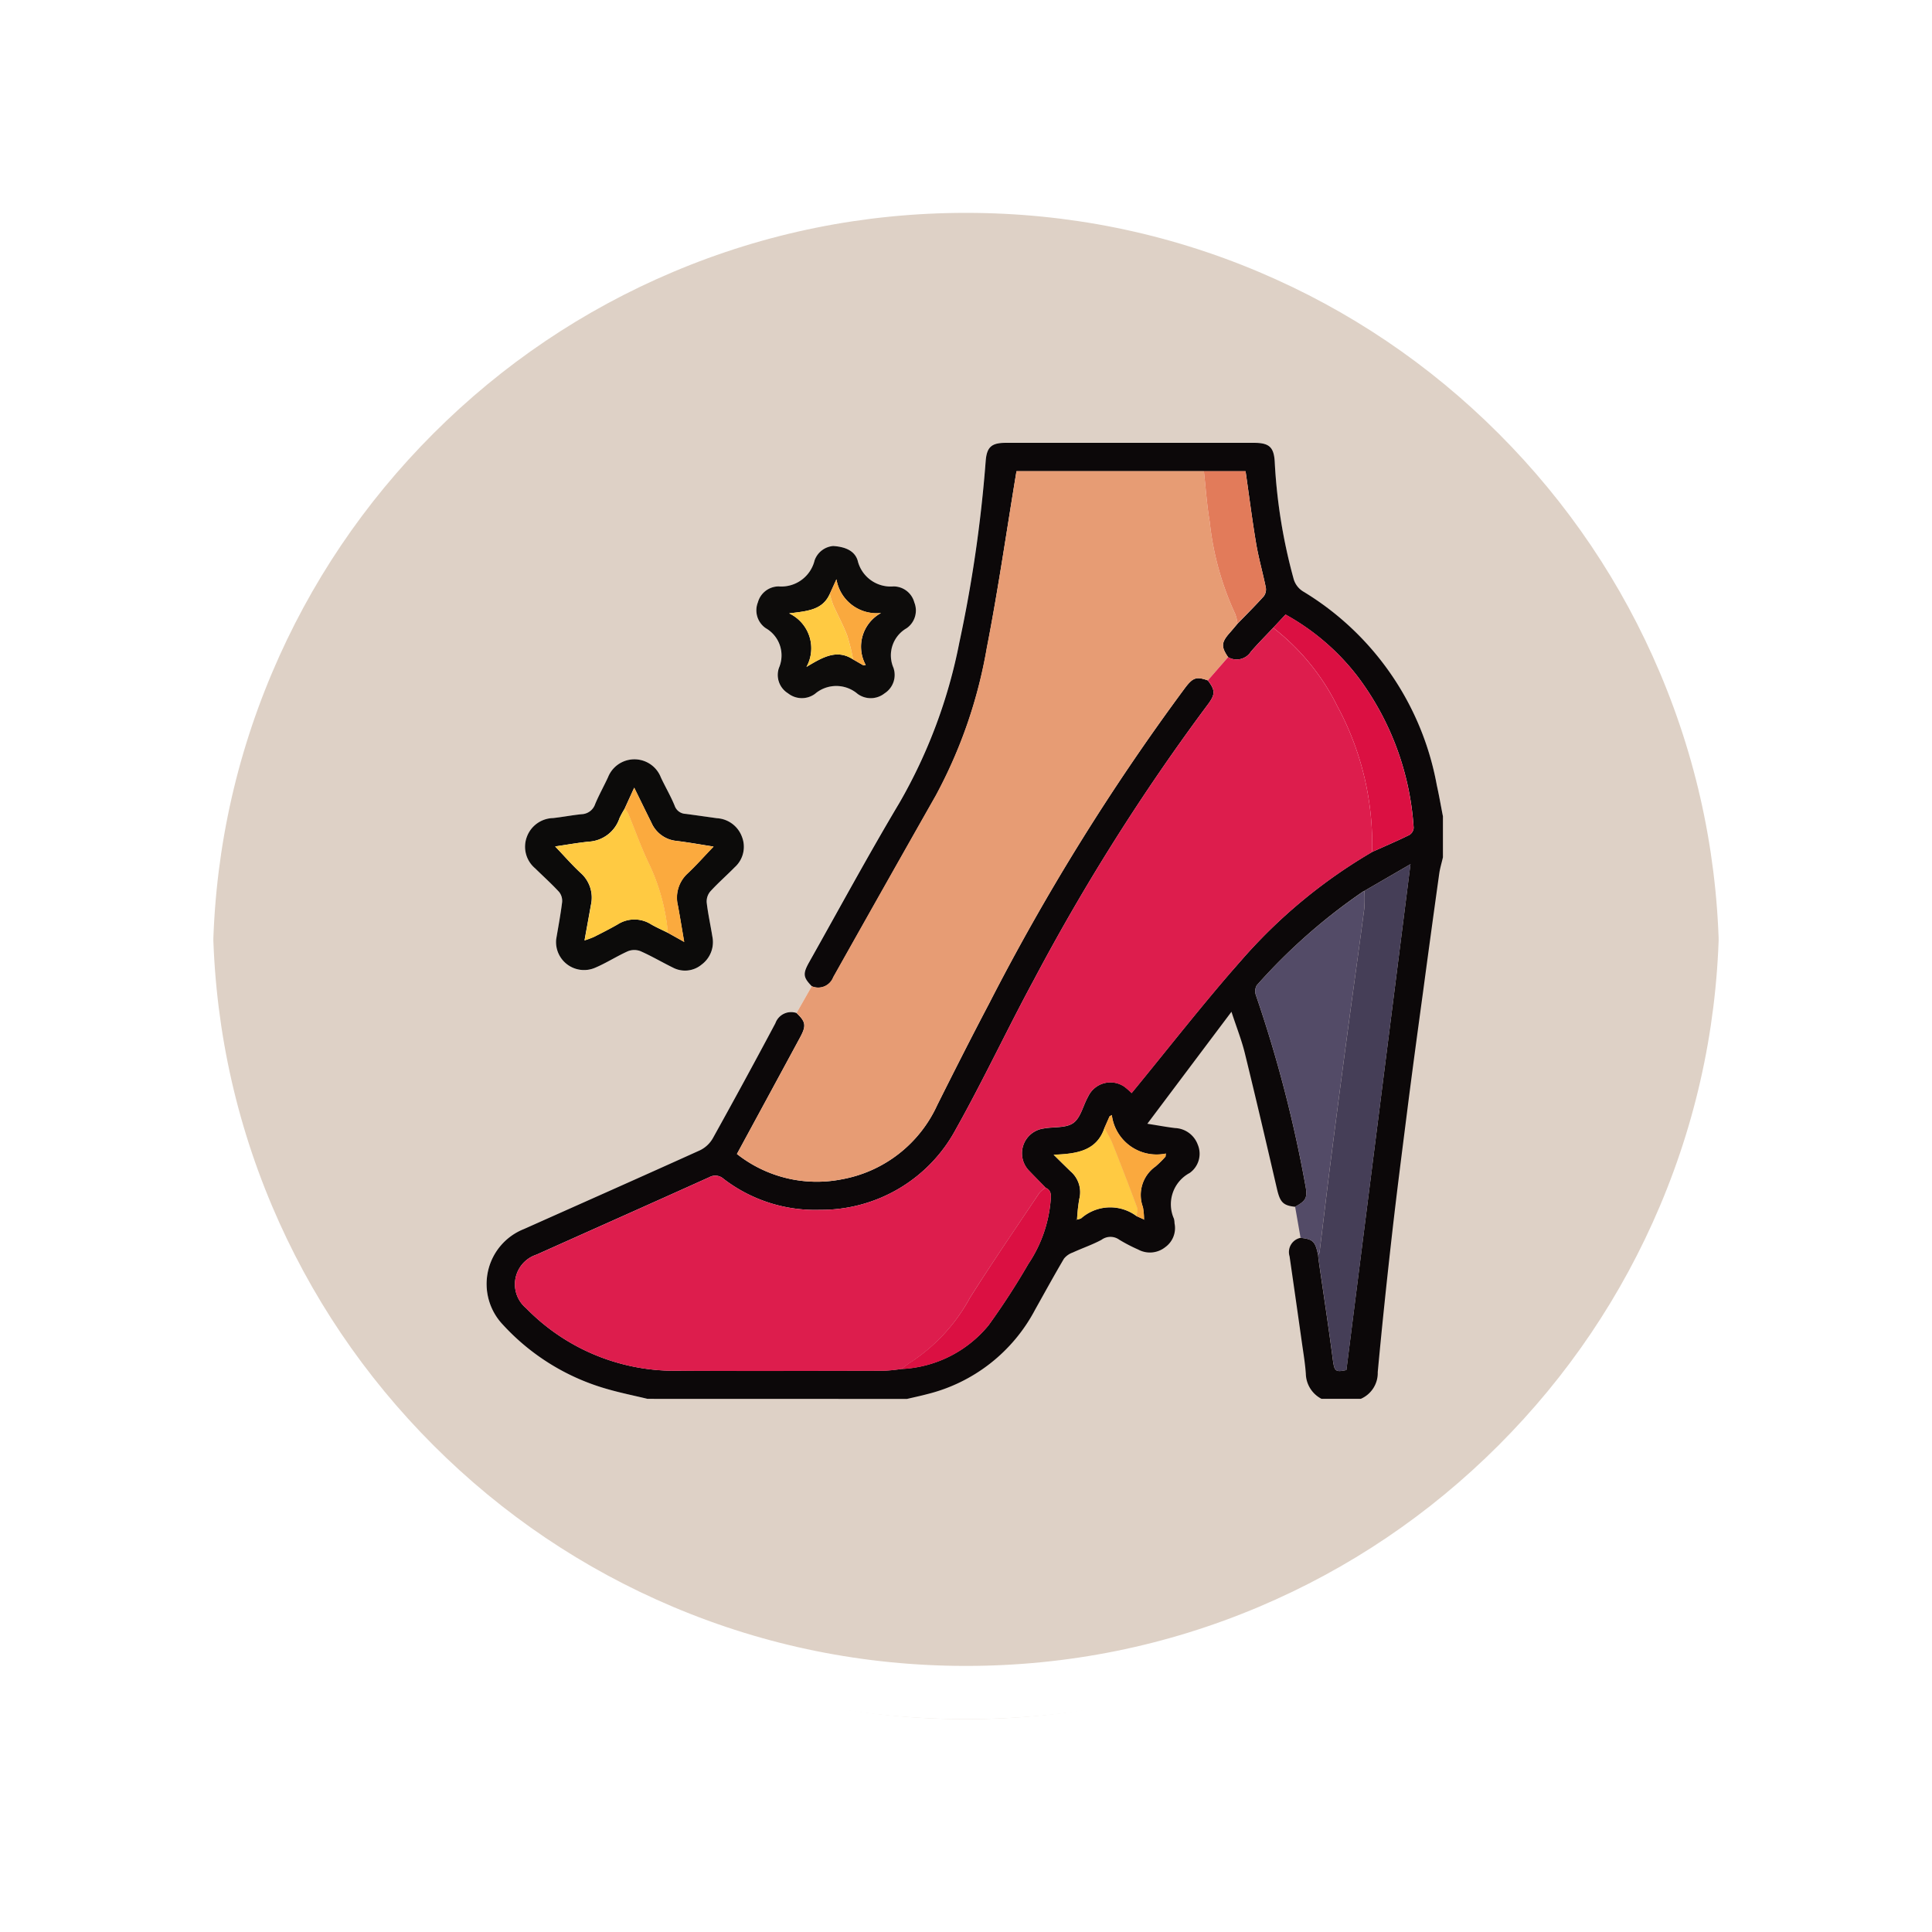 <svg xmlns="http://www.w3.org/2000/svg" xmlns:xlink="http://www.w3.org/1999/xlink" width="108.914" height="108.914" viewBox="0 0 108.914 108.914"><defs><filter id="a" x="0" y="0" width="108.914" height="108.914" filterUnits="userSpaceOnUse"><feOffset dy="3" input="SourceAlpha"/><feGaussianBlur stdDeviation="3" result="b"/><feFlood flood-opacity="0.161"/><feComposite operator="in" in2="b"/><feComposite in="SourceGraphic"/></filter><clipPath id="c"><rect width="54" height="54" fill="none"/></clipPath></defs><g transform="translate(-799.5 -2534.157)"><g transform="translate(0 587.946)"><g transform="translate(808.5 1952.211)"><g transform="matrix(1, 0, 0, 1, -9, -6)" filter="url(#a)"><g transform="translate(9 6)" fill="#d8cabd" opacity="0.859"><path d="M 45.457 89.414 C 39.522 89.414 33.766 88.252 28.347 85.96 C 23.113 83.746 18.412 80.577 14.375 76.539 C 10.337 72.502 7.168 67.801 4.954 62.567 C 2.662 57.149 1.5 51.392 1.5 45.457 C 1.5 39.522 2.662 33.766 4.954 28.347 C 7.168 23.113 10.337 18.412 14.375 14.375 C 18.412 10.337 23.113 7.168 28.347 4.954 C 33.766 2.662 39.522 1.5 45.457 1.5 C 51.392 1.5 57.148 2.662 62.566 4.954 C 67.8 7.168 72.502 10.337 76.539 14.375 C 80.576 18.412 83.746 23.113 85.96 28.347 C 88.252 33.766 89.414 39.522 89.414 45.457 C 89.414 51.392 88.252 57.149 85.96 62.567 C 83.746 67.801 80.576 72.502 76.539 76.539 C 72.502 80.577 67.8 83.746 62.566 85.96 C 57.148 88.252 51.392 89.414 45.457 89.414 Z" stroke="none"/><path d="M 45.457 3 C 39.724 3 34.164 4.122 28.932 6.335 C 23.876 8.473 19.335 11.535 15.435 15.435 C 11.535 19.335 8.473 23.876 6.335 28.932 C 4.122 34.164 3 39.724 3 45.457 C 3 51.19 4.122 56.75 6.335 61.982 C 8.473 67.038 11.535 71.579 15.435 75.479 C 19.335 79.379 23.876 82.441 28.932 84.579 C 34.164 86.792 39.724 87.914 45.457 87.914 C 51.19 87.914 56.75 86.792 61.982 84.579 C 67.037 82.441 71.578 79.379 75.478 75.479 C 79.378 71.579 82.44 67.038 84.578 61.982 C 86.791 56.75 87.914 51.19 87.914 45.457 C 87.914 39.724 86.791 34.164 84.578 28.932 C 82.44 23.876 79.378 19.335 75.478 15.435 C 71.578 11.535 67.037 8.473 61.982 6.335 C 56.75 4.122 51.19 3 45.457 3 M 45.457 0 C 70.562 0 90.914 20.352 90.914 45.457 L 90.914 45.457 C 90.914 70.562 70.562 90.914 45.457 90.914 C 20.352 90.914 0 70.562 0 45.457 L 0 45.457 C 0 20.352 20.352 0 45.457 0 Z" stroke="none" fill="#fff"/></g></g><g transform="translate(0 0)" fill="none"><path d="M45.457,0A45.457,45.457,0,0,1,90.914,45.457h0A45.457,45.457,0,0,1,0,45.457H0A45.457,45.457,0,0,1,45.457,0Z" stroke="none"/><path d="M 45.457 3 C 39.724 3 34.164 4.122 28.932 6.335 C 23.876 8.473 19.335 11.535 15.435 15.435 C 11.535 19.335 8.473 23.876 6.335 28.932 C 4.122 34.164 3 39.724 3 45.457 C 3 51.19 4.122 56.75 6.335 61.982 C 8.473 67.038 11.535 71.579 15.435 75.479 C 19.335 79.379 23.876 82.441 28.932 84.579 C 34.164 86.792 39.724 87.914 45.457 87.914 C 51.19 87.914 56.75 86.792 61.982 84.579 C 67.037 82.441 71.578 79.379 75.478 75.479 C 79.378 71.579 82.44 67.038 84.578 61.982 C 86.791 56.75 87.914 51.19 87.914 45.457 C 87.914 39.724 86.791 34.164 84.578 28.932 C 82.44 23.876 79.378 19.335 75.478 15.435 C 71.578 11.535 67.037 8.473 61.982 6.335 C 56.75 4.122 51.19 3 45.457 3 M 45.457 0 C 70.562 0 90.914 20.352 90.914 45.457 L 90.914 45.457 C 90.914 70.562 70.562 90.914 45.457 90.914 C 20.352 90.914 0 70.562 0 45.457 L 0 45.457 C 0 20.352 20.352 0 45.457 0 Z" stroke="none" fill="#fff"/></g></g></g><g transform="translate(826.843 2559.015)"><g clip-path="url(#c)"><path d="M54,21.158c-.115-.587-.216-1.175-.346-1.758A16.12,16.12,0,0,0,46.1,8.476a1.223,1.223,0,0,1-.506-.658,30.75,30.75,0,0,1-1.075-6.61C44.473.355,44.212.1,43.35.1h-14c-.807,0-1.071.24-1.131,1.033a76.336,76.336,0,0,1-1.485,10.217,29.3,29.3,0,0,1-3.367,9.02c-1.763,2.954-3.4,5.982-5.088,8.98-.38.674-.354.87.145,1.383l-.858,1.51a.941.941,0,0,0-1.193.573q-1.74,3.254-3.526,6.483a1.684,1.684,0,0,1-.72.679c-3.3,1.5-6.615,2.962-9.924,4.44A3.332,3.332,0,0,0,1,49.812a12.637,12.637,0,0,0,5.956,3.654c.724.208,1.465.357,2.2.534M4.011,28.095A1.578,1.578,0,0,0,6.19,29.709c.641-.27,1.232-.657,1.869-.941a.977.977,0,0,1,.708,0c.621.275,1.208.625,1.82.923a1.466,1.466,0,0,0,1.627-.171,1.577,1.577,0,0,0,.6-1.586c-.1-.638-.244-1.271-.318-1.912a.882.882,0,0,1,.2-.619c.436-.478.928-.906,1.382-1.369a1.548,1.548,0,0,0,.4-1.73,1.6,1.6,0,0,0-1.4-1.033c-.589-.081-1.178-.165-1.767-.245a.676.676,0,0,1-.618-.452c-.222-.548-.529-1.061-.779-1.6a1.6,1.6,0,0,0-2.98-.013c-.236.506-.509.995-.724,1.508a.839.839,0,0,1-.764.576c-.539.054-1.073.159-1.612.218a1.615,1.615,0,0,0-1.481,1.071,1.589,1.589,0,0,0,.473,1.763c.452.441.922.865,1.349,1.33A.8.8,0,0,1,4.346,26c-.09.727-.228,1.449-.335,2.095M19.653,5.924a1.218,1.218,0,0,0-1.077.818A1.927,1.927,0,0,1,16.552,8.2a1.22,1.22,0,0,0-1.17.9,1.217,1.217,0,0,0,.438,1.454,1.766,1.766,0,0,1,.738,2.235,1.219,1.219,0,0,0,.511,1.434,1.255,1.255,0,0,0,1.521.031,1.845,1.845,0,0,1,2.4,0,1.253,1.253,0,0,0,1.522-.035,1.228,1.228,0,0,0,.5-1.438,1.764,1.764,0,0,1,.744-2.231A1.224,1.224,0,0,0,24.2,9.1,1.215,1.215,0,0,0,23.024,8.2a1.909,1.909,0,0,1-2.018-1.465c-.16-.513-.641-.762-1.353-.813" fill="#fffefe"/><path d="M9.157,54c-.733-.177-1.474-.326-2.2-.533A12.653,12.653,0,0,1,1,49.813a3.331,3.331,0,0,1,1.2-5.389c3.309-1.478,6.623-2.945,9.924-4.44a1.684,1.684,0,0,0,.72-.679q1.792-3.225,3.526-6.483a.941.941,0,0,1,1.192-.573c.521.5.557.713.2,1.375-1.179,2.182-2.363,4.361-3.562,6.572a7.264,7.264,0,0,0,5.9,1.43,7.351,7.351,0,0,0,5.389-4.182c.961-1.923,1.932-3.84,2.933-5.743A127.892,127.892,0,0,1,39.46,13.923c.445-.589.642-.654,1.285-.426.431.561.433.794-.021,1.392a119.949,119.949,0,0,0-9.77,15.467c-1.511,2.793-2.86,5.678-4.413,8.448a8.615,8.615,0,0,1-7.663,4.541,8.463,8.463,0,0,1-5.434-1.75.693.693,0,0,0-.8-.09c-3.245,1.465-6.5,2.913-9.747,4.368a1.755,1.755,0,0,0-.577,3.019,11.684,11.684,0,0,0,8.488,3.523c3.892.021,7.785.007,11.677,0a9.462,9.462,0,0,0,.989-.1,6.75,6.75,0,0,0,4.912-2.463,40.9,40.9,0,0,0,2.244-3.46A7.525,7.525,0,0,0,31.887,42.8c.027-.3.035-.559-.282-.7-.305-.313-.612-.622-.914-.938a1.409,1.409,0,0,1,.8-2.4c.565-.106,1.255-.012,1.673-.311s.548-.978.83-1.478A1.391,1.391,0,0,1,36.04,36.4a3.707,3.707,0,0,1,.411.362c2.056-2.5,4.032-5.046,6.157-7.456a29.509,29.509,0,0,1,7.4-6.137c.7-.315,1.406-.616,2.095-.954a.521.521,0,0,0,.249-.4A15.843,15.843,0,0,0,49.2,13.289a13.083,13.083,0,0,0-4.073-3.5l-.7.748c-.418.445-.851.877-1.25,1.339a.952.952,0,0,1-1.289.312c-.4-.587-.385-.831.093-1.37.149-.168.291-.341.436-.512.5-.515,1.009-1.02,1.487-1.553a.644.644,0,0,0,.112-.49c-.166-.821-.4-1.629-.541-2.454-.23-1.356-.4-2.721-.6-4.1H29.96c-.557,3.365-1.031,6.672-1.667,9.949a27.131,27.131,0,0,1-2.879,8.337q-2.9,5.114-5.78,10.239a.906.906,0,0,1-1.206.512c-.5-.512-.525-.708-.145-1.382,1.689-3,3.325-6.026,5.088-8.981a29.287,29.287,0,0,0,3.367-9.019A76.36,76.36,0,0,0,28.223,1.139c.06-.793.324-1.033,1.131-1.033q7,0,14,0c.862,0,1.123.249,1.166,1.1a30.77,30.77,0,0,0,1.075,6.61,1.22,1.22,0,0,0,.506.657A16.125,16.125,0,0,1,53.654,19.4c.13.582.231,1.171.346,1.757v2.315c-.071.311-.166.617-.21.93q-.464,3.323-.909,6.646c-.3,2.2-.6,4.4-.879,6.6-.3,2.374-.608,4.749-.877,7.128-.291,2.57-.562,5.144-.8,7.719A1.585,1.585,0,0,1,49.368,54H47.157a1.634,1.634,0,0,1-.885-1.418c-.041-.589-.14-1.175-.223-1.761q-.342-2.428-.694-4.856a.817.817,0,0,1,.62-1.041c.7.074.827.2.987.961.011.1.018.208.032.31.264,1.833.546,3.663.786,5.5.1.756.131.815.777.683,1.2-9.475,2.4-18.912,3.613-28.519l-2.6,1.507a.409.409,0,0,0-.049.018,32.513,32.513,0,0,0-6.018,5.305.671.671,0,0,0-.044.562A73.063,73.063,0,0,1,46.234,41.9c.145.752.082.913-.566,1.273-.688-.072-.852-.264-1.028-1.028-.59-2.545-1.183-5.09-1.806-7.628-.182-.743-.468-1.459-.755-2.338-1.635,2.175-3.173,4.223-4.743,6.314.6.093,1.077.185,1.562.242a1.424,1.424,0,0,1,1.28.933,1.325,1.325,0,0,1-.457,1.6,2,2,0,0,0-.886,2.576,1.14,1.14,0,0,1,.034.259,1.323,1.323,0,0,1-.522,1.345,1.386,1.386,0,0,1-1.528.134,9.108,9.108,0,0,1-1.066-.554.849.849,0,0,0-1,.006c-.517.279-1.082.468-1.617.715a1.109,1.109,0,0,0-.5.349c-.559.947-1.086,1.911-1.624,2.87a9.429,9.429,0,0,1-6.09,4.767c-.376.1-.755.179-1.133.269Zm28-10.108a.15.15,0,0,0,.022.035s.017,0,.025,0l-.054-.018a3.776,3.776,0,0,0-.063-.718A1.966,1.966,0,0,1,37.8,40.9a5.924,5.924,0,0,0,.564-.557c.006-.057.011-.115.017-.171A2.543,2.543,0,0,1,35.335,38l-.127.073-.286.646c-.44,1.319-1.581,1.472-2.869,1.522.4.4.675.665.948.931a1.547,1.547,0,0,1,.5,1.555,9.579,9.579,0,0,0-.129,1.178l-.057.015c.009,0,.021.011.025.008a.419.419,0,0,0,.026-.033.81.81,0,0,0,.24-.071,2.479,2.479,0,0,1,3.116-.126l.433.194" fill="#0c0809"/><path d="M42.42,10.3c-.145.171-.287.345-.436.512-.478.54-.5.784-.093,1.371L40.746,13.5c-.644-.229-.84-.163-1.285.425A127.925,127.925,0,0,0,28.427,31.7c-1,1.9-1.973,3.821-2.934,5.743A7.348,7.348,0,0,1,20.1,41.625a7.264,7.264,0,0,1-5.9-1.428c1.2-2.213,2.383-4.392,3.562-6.573.358-.662.321-.875-.2-1.376l.858-1.51a.908.908,0,0,0,1.207-.513q2.879-5.125,5.78-10.238a27.161,27.161,0,0,0,2.878-8.338C28.929,8.373,29.4,5.065,29.96,1.7H40.525c.106.948.166,1.9.327,2.843A16.473,16.473,0,0,0,42.29,9.751a2.16,2.16,0,0,1,.13.549" fill="#e79c74"/><path d="M4.011,28.095c.107-.646.245-1.368.335-2.095a.8.8,0,0,0-.171-.576c-.427-.464-.9-.888-1.349-1.329a1.589,1.589,0,0,1-.473-1.763A1.616,1.616,0,0,1,3.834,21.26c.539-.059,1.073-.164,1.612-.218a.839.839,0,0,0,.764-.575c.215-.514.488-1,.724-1.509a1.6,1.6,0,0,1,2.98.013c.25.537.557,1.051.779,1.6a.676.676,0,0,0,.618.452c.589.079,1.178.163,1.767.245a1.6,1.6,0,0,1,1.4,1.033,1.546,1.546,0,0,1-.4,1.729c-.454.463-.946.891-1.382,1.37a.88.88,0,0,0-.2.618c.074.641.216,1.274.318,1.912a1.577,1.577,0,0,1-.6,1.586,1.462,1.462,0,0,1-1.627.171c-.612-.3-1.2-.648-1.82-.922a.97.97,0,0,0-.709,0c-.636.284-1.227.671-1.868.94a1.578,1.578,0,0,1-2.179-1.614m3.868-7.372a4.971,4.971,0,0,0-.3.545,1.939,1.939,0,0,1-1.728,1.324c-.635.064-1.265.178-1.9.27.489.512.936,1.026,1.432,1.489a1.856,1.856,0,0,1,.585,1.807c-.114.642-.232,1.283-.361,2a5.347,5.347,0,0,0,.522-.192c.452-.229.907-.457,1.345-.71a1.752,1.752,0,0,1,1.89,0c.3.175.623.314.935.47l.926.517c-.129-.746-.235-1.4-.354-2.046a1.844,1.844,0,0,1,.546-1.812c.505-.475.966-1,1.463-1.516-.7-.109-1.394-.235-2.095-.32a1.723,1.723,0,0,1-1.409-1.033c-.306-.617-.608-1.236-.967-1.966-.212.463-.374.819-.536,1.174" fill="#0c0b0a"/><path d="M19.654,5.924c.711.051,1.193.3,1.352.814A1.91,1.91,0,0,0,23.025,8.2,1.214,1.214,0,0,1,24.2,9.1a1.221,1.221,0,0,1-.433,1.457,1.763,1.763,0,0,0-.743,2.231,1.231,1.231,0,0,1-.5,1.439A1.254,1.254,0,0,1,21,14.257a1.845,1.845,0,0,0-2.4,0,1.255,1.255,0,0,1-1.521-.031,1.218,1.218,0,0,1-.511-1.433,1.768,1.768,0,0,0-.738-2.235A1.219,1.219,0,0,1,15.382,9.1a1.22,1.22,0,0,1,1.17-.9,1.928,1.928,0,0,0,2.025-1.461,1.218,1.218,0,0,1,1.077-.818m-.219,2.7c-.41.932-1.294.971-2.29,1.1a2.175,2.175,0,0,1,.976,3.017c.934-.562,1.719-1.014,2.627-.423l.565.326.148-.008A2.161,2.161,0,0,1,22.327,9.7a2.292,2.292,0,0,1-2.517-1.9c-.177.391-.276.608-.375.826" fill="#0d0c0b"/><path d="M40.746,13.5l1.145-1.314a.954.954,0,0,0,1.29-.312c.4-.462.832-.894,1.25-1.339a12.727,12.727,0,0,1,3.62,4.426,16.337,16.337,0,0,1,1.955,8.216,29.53,29.53,0,0,0-7.4,6.136c-2.126,2.411-4.1,4.954-6.157,7.457a4.054,4.054,0,0,0-.412-.363,1.39,1.39,0,0,0-2.045.559c-.281.5-.413,1.182-.829,1.479s-1.108.2-1.673.31a1.409,1.409,0,0,0-.8,2.4c.3.316.609.625.914.937a1.721,1.721,0,0,0-.355.3c-1.315,1.967-2.655,3.918-3.918,5.917A10.082,10.082,0,0,1,24.056,51.9c-.206.12-.39.279-.584.419a9.714,9.714,0,0,1-.989.1c-3.892.007-7.784.02-11.677,0a11.685,11.685,0,0,1-8.487-3.524A1.755,1.755,0,0,1,2.9,45.873c3.249-1.455,6.5-2.9,9.746-4.368a.7.7,0,0,1,.8.09,8.472,8.472,0,0,0,5.434,1.751A8.616,8.616,0,0,0,26.541,38.8c1.553-2.77,2.9-5.654,4.414-8.448a119.517,119.517,0,0,1,9.77-15.466c.454-.6.451-.832.021-1.393" fill="#dd1d4d"/><path d="M49.574,25.365l2.6-1.506c-1.217,9.606-2.413,19.043-3.613,28.519-.646.132-.679.073-.778-.685-.24-1.835-.521-3.665-.785-5.5-.015-.1-.022-.207-.032-.311.027-.044.073-.085.078-.131.216-1.743.419-3.487.641-5.228q.462-3.621.946-7.238c.308-2.309.633-4.615.937-6.923a7.936,7.936,0,0,0,.009-1" fill="#453e57"/><path d="M49.574,25.365a7.936,7.936,0,0,1-.009,1c-.3,2.308-.629,4.614-.937,6.923q-.483,3.618-.946,7.238c-.222,1.741-.425,3.485-.641,5.228-.005.046-.051.087-.078.131-.16-.762-.288-.887-.988-.962q-.153-.876-.307-1.753c.649-.36.711-.521.567-1.274A72.959,72.959,0,0,0,43.462,31.25a.669.669,0,0,1,.044-.561,32.377,32.377,0,0,1,6.019-5.3.208.208,0,0,1,.049-.019" fill="#534b67"/><path d="M50.006,23.174a16.324,16.324,0,0,0-1.955-8.216,12.728,12.728,0,0,0-3.62-4.427l.7-.748A13.093,13.093,0,0,1,49.2,13.288a15.85,15.85,0,0,1,3.148,8.53.527.527,0,0,1-.25.4c-.688.337-1.394.639-2.094.953" fill="#db1042"/><path d="M23.472,52.316c.194-.141.378-.3.583-.42a10.073,10.073,0,0,0,3.278-3.584c1.262-2,2.6-3.951,3.918-5.917a1.71,1.71,0,0,1,.354-.3c.318.147.309.407.282.705a7.54,7.54,0,0,1-1.259,3.6,40.8,40.8,0,0,1-2.244,3.459,6.746,6.746,0,0,1-4.912,2.463" fill="#db1042"/><path d="M42.42,10.3a2.16,2.16,0,0,0-.13-.549,16.473,16.473,0,0,1-1.438-5.206c-.161-.939-.221-1.895-.327-2.843h2.348c.2,1.381.375,2.746.6,4.1.14.824.375,1.632.541,2.453a.646.646,0,0,1-.111.491c-.479.532-.989,1.037-1.488,1.552" fill="#e27b5a"/><path d="M33.376,43.9a9.579,9.579,0,0,1,.128-1.178,1.546,1.546,0,0,0-.5-1.555c-.273-.266-.544-.534-.948-.932,1.288-.05,2.429-.2,2.869-1.522.149.29.325.569.444.871q.719,1.812,1.4,3.638c.05.133-.023.312-.04.47a2.481,2.481,0,0,0-3.115.126.769.769,0,0,1-.241.071l.007.011" fill="#ffca42"/><path d="M36.725,43.7c.016-.158.09-.337.04-.471q-.678-1.827-1.4-3.638c-.12-.3-.3-.581-.445-.87.1-.215.191-.431.286-.646L35.335,38A2.544,2.544,0,0,0,38.38,40.17c-.005.057-.011.114-.017.171a6.058,6.058,0,0,1-.564.558,1.965,1.965,0,0,0-.711,2.286,3.776,3.776,0,0,1,.063.718l.007-.011-.433-.195" fill="#faa93e"/><path d="M33.369,43.894a.18.18,0,0,1-.026.034l-.024-.008.057-.015-.007-.011" fill="#ffca42"/><path d="M37.151,43.9l.055.019-.025,0a.212.212,0,0,1-.023-.035l-.007.011" fill="#faa93e"/><path d="M10.306,27.725c-.313-.156-.635-.3-.936-.47a1.75,1.75,0,0,0-1.889,0c-.439.253-.893.481-1.345.71a5.279,5.279,0,0,1-.523.192c.13-.713.248-1.354.362-2a1.858,1.858,0,0,0-.585-1.807c-.5-.463-.944-.977-1.433-1.489.633-.092,1.263-.206,1.9-.27a1.938,1.938,0,0,0,1.727-1.324,4.816,4.816,0,0,1,.3-.545,1.913,1.913,0,0,1,.2.3c.372.9.7,1.823,1.112,2.7a11.387,11.387,0,0,1,1.117,4" fill="#ffca42"/><path d="M10.306,27.725a11.387,11.387,0,0,0-1.117-4c-.414-.881-.74-1.8-1.112-2.7a1.913,1.913,0,0,0-.2-.3c.162-.355.324-.711.536-1.174.358.73.66,1.349.966,1.966a1.726,1.726,0,0,0,1.409,1.033c.7.085,1.4.211,2.1.32-.5.519-.959,1.041-1.464,1.516a1.846,1.846,0,0,0-.545,1.812c.118.649.225,1.3.353,2.046l-.925-.517" fill="#fbaa3e"/><path d="M20.748,12.315c-.908-.591-1.693-.139-2.627.423a2.176,2.176,0,0,0-.976-3.017c1-.131,1.88-.171,2.29-1.1a5.526,5.526,0,0,0,.2.64c.254.57.559,1.12.779,1.7a10.881,10.881,0,0,1,.334,1.354" fill="#ffca42"/><path d="M20.748,12.315a10.881,10.881,0,0,0-.334-1.354c-.22-.582-.525-1.132-.779-1.7a5.526,5.526,0,0,1-.2-.64l.375-.826a2.292,2.292,0,0,0,2.517,1.9,2.16,2.16,0,0,0-.866,2.937l-.148.008-.565-.326" fill="#faa93e"/></g></g></g></svg>